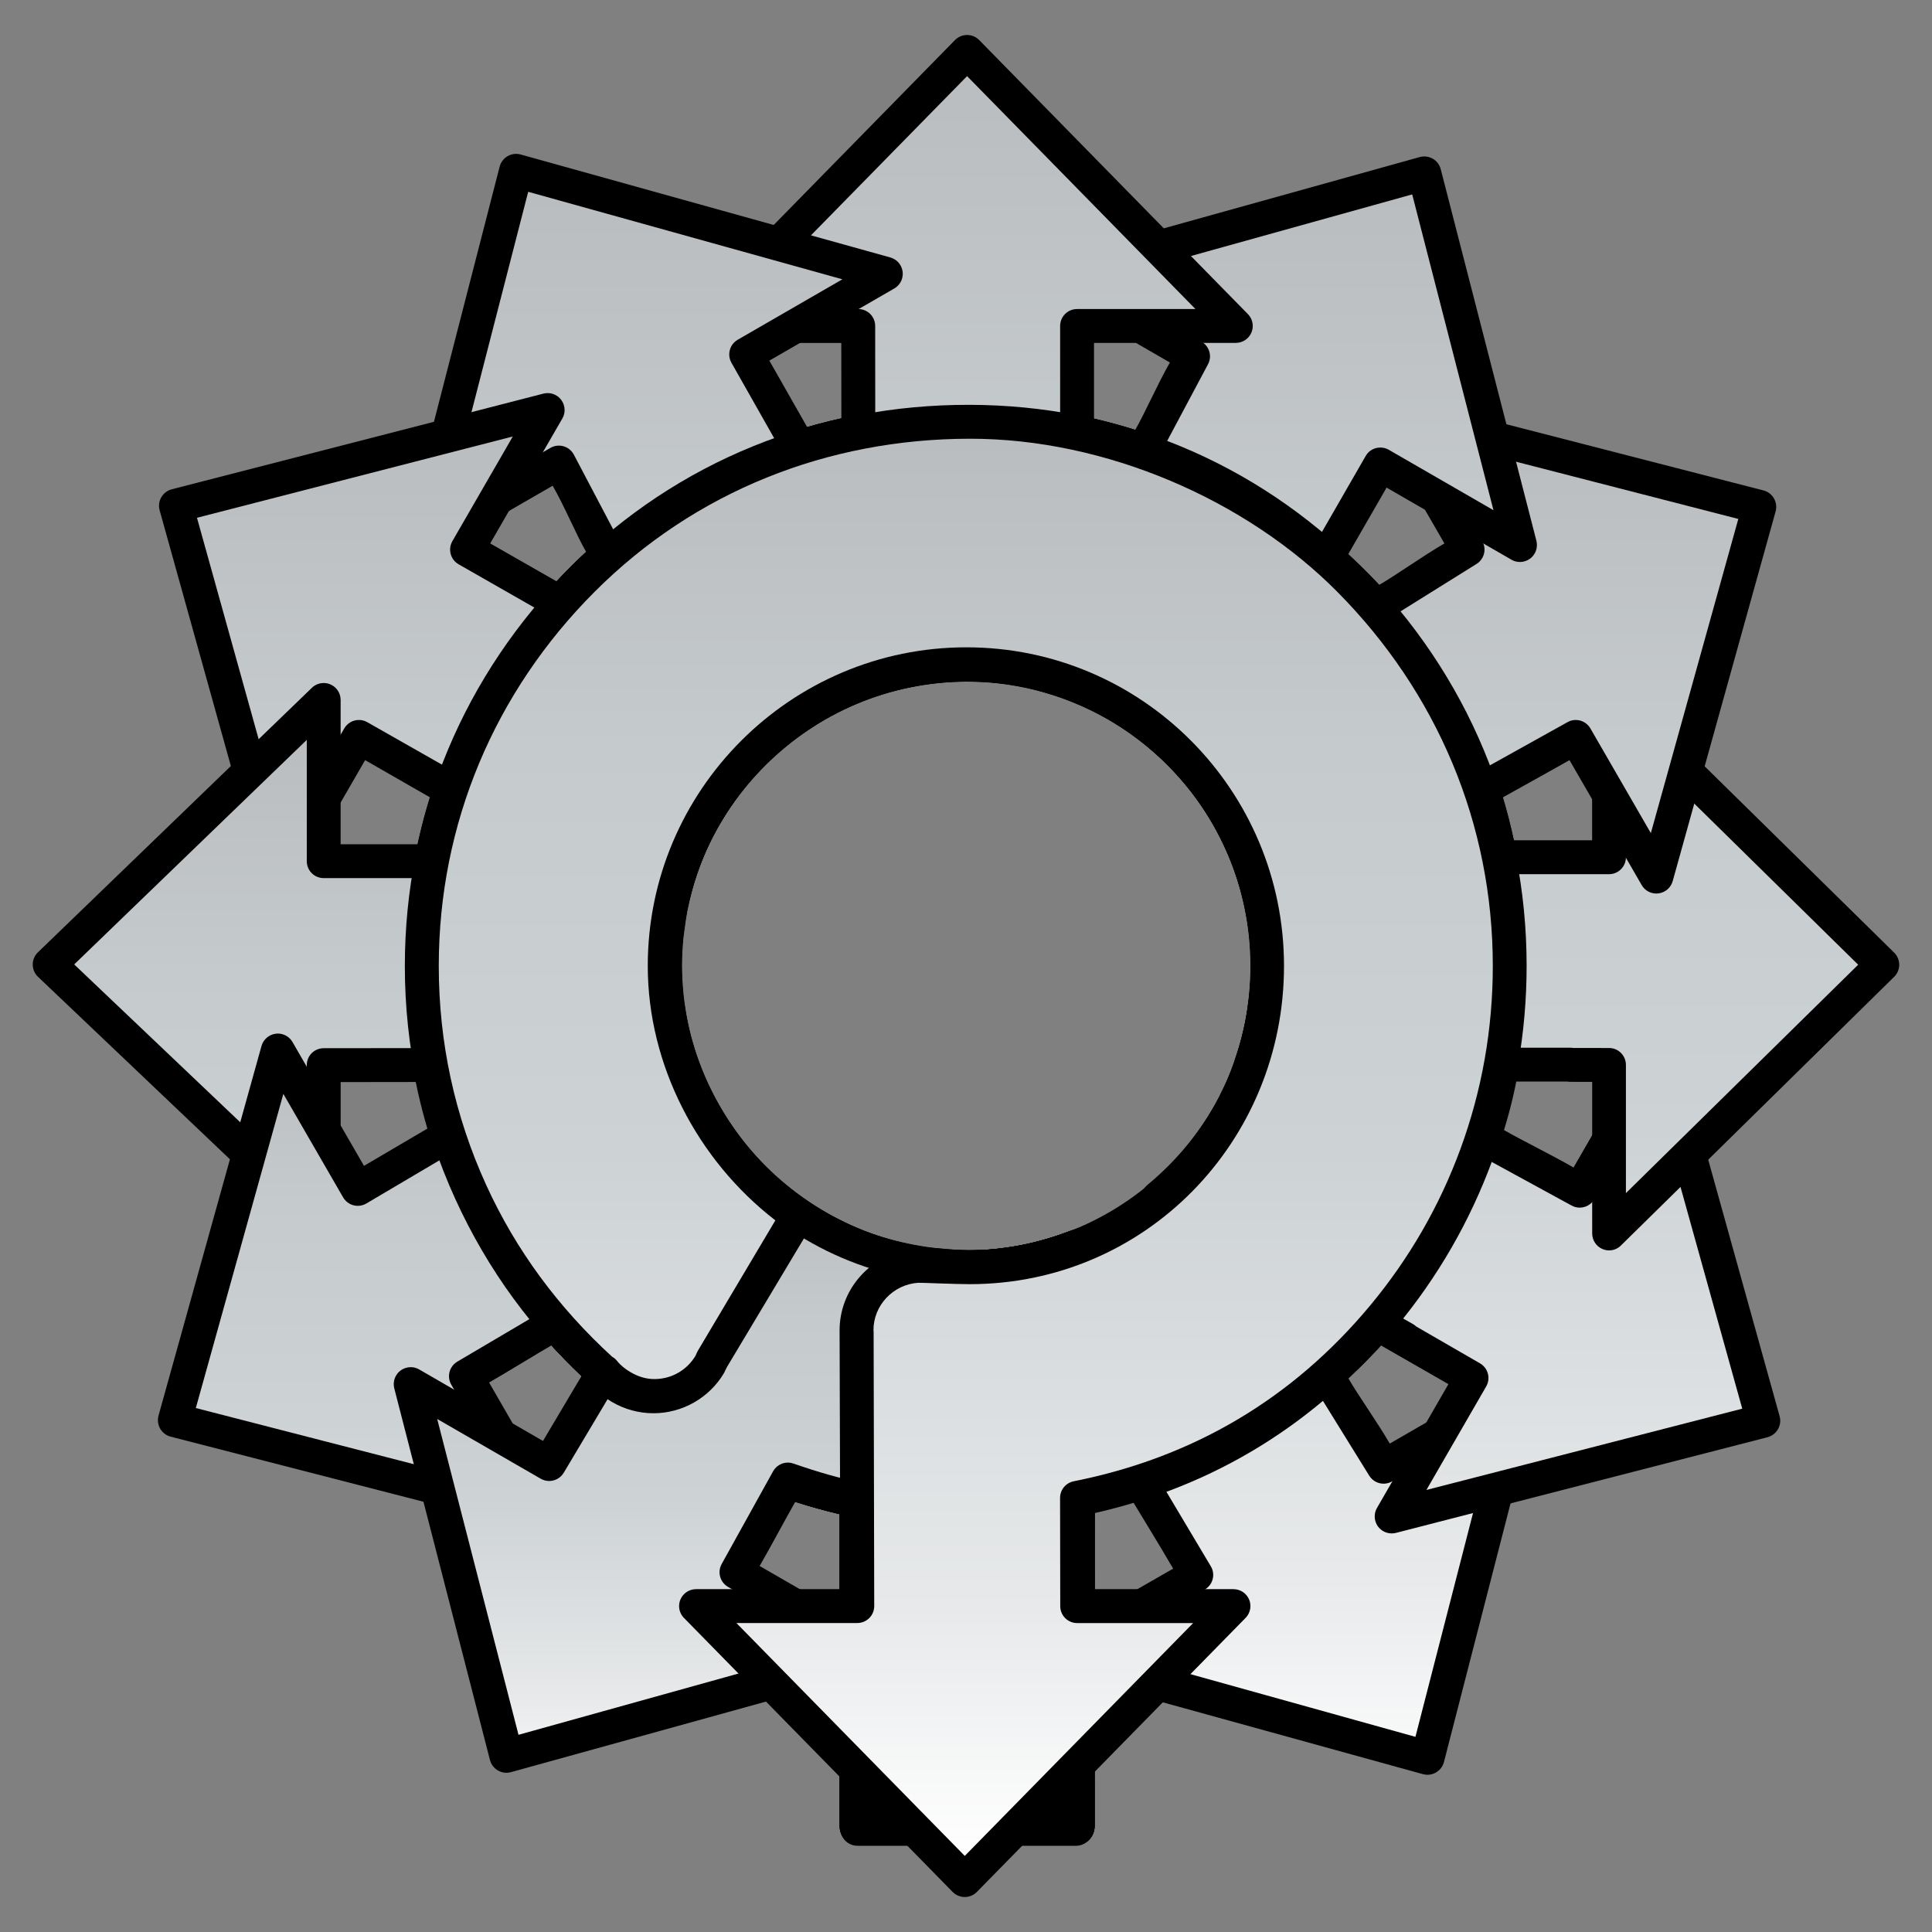 <?xml version="1.0" encoding="utf-8"?>
<!-- Generator: Adobe Illustrator 16.0.3, SVG Export Plug-In . SVG Version: 6.00 Build 0)  -->
<!DOCTYPE svg PUBLIC "-//W3C//DTD SVG 1.1//EN" "http://www.w3.org/Graphics/SVG/1.1/DTD/svg11.dtd">
<svg version="1.1" id="roundabout_x5F_dir_x5F_left"
	 xmlns="http://www.w3.org/2000/svg" xmlns:xlink="http://www.w3.org/1999/xlink" x="0px" y="0px" width="114px" height="114px"
	 viewBox="0 0 114 114" enable-background="new 0 0 114 114" xml:space="preserve">
<rect x="0" y="0" width="114" height="114" fill="#808080" stroke="none"/>
<g id="phase11">
	
		<linearGradient id="SVGID_1_" gradientUnits="userSpaceOnUse" x1="23.845" y1="47.369" x2="90.831" y2="47.369" gradientTransform="matrix(1 0 0 -1 0.045 113.76)">
		<stop  offset="0" style="stop-color:#000000"/>
		<stop  offset="0.45" style="stop-color:#000000"/>
		<stop  offset="0.631" style="stop-color:#000000"/>
		<stop  offset="0.84" style="stop-color:#000000"/>
		<stop  offset="1" style="stop-color:#000000"/>
	</linearGradient>
	<path fill="url(#SVGID_1_)" d="M50.594,108.912c-0.553,0-1-0.446-1-0.999c0,0-0.01-17.106-0.01-18.58
		c-7.08-1.659-13.431-5.496-18.082-11.149c-2.402-2.92-4.334-6.177-5.627-9.716c-1.337-3.661-1.985-7.511-1.985-11.444
		c0-8.91,3.479-17.251,9.78-23.553c6.302-6.301,14.641-9.604,23.554-9.604c8.913,0,17.133,3.636,23.435,9.937
		c6.303,6.302,9.44,14.311,9.44,23.221c0,4.888-0.979,9.434-3.021,13.836c-1.855,4-4.26,7.481-7.512,10.475
		c0.584,1.012,1.734,2.625,2.439,3.844c1.389-0.801,7.371-4.257,7.371-4.257c0.155-0.09,0.328-0.133,0.5-0.133
		c0.215,0,0.428,0.067,0.604,0.203c0.254,0.192,0.396,0.487,0.396,0.798c0,0.083-0.01,0.165-0.028,0.248l-5.646,21.932
		c-0.067,0.26-0.237,0.481-0.471,0.616c-0.152,0.088-0.324,0.136-0.5,0.136c-0.088,0-0.182-0.015-0.27-0.037
		c0,0-17.574-4.851-19.475-5.379c0,2.998,0,8.608,0,8.608c0,0.553-0.446,0.999-1,0.999H50.594 M64.463,95.291
		c1.59-0.917,3.617-2.072,4.76-2.732c-0.771-1.338-2.433-4.035-2.552-4.242c-0.03-0.037-0.056-0.072-0.08-0.114l-3.887-6.716
		c-0.037-0.063-0.063-0.129-0.086-0.196c-0.157-0.279-3.535-6.244-3.535-6.244c-0.086-0.153-0.13-0.323-0.13-0.493
		c0-0.146,0.031-0.295,0.097-0.432c0.142-0.294,0.416-0.501,0.738-0.557c4.084-0.682,7.756-2.832,10.338-6.055
		c0.001-0.003,0.003-0.006,0.005-0.008c0.559-0.7,1.064-1.445,1.502-2.22c0,0,0.018-0.032,0.032-0.056c0,0.002,0,0.004,0,0.004
		s0.003-0.004,0.005-0.008c0,0.002-0.004,0.002-0.004,0.004c0.005-0.01,0.014-0.021,0.014-0.021v-0.001c0,0,0,0.001-0.002,0.005
		c0.157-0.28,0.299-0.573,0.448-0.884c0.002-0.005,0.069-0.142,0.069-0.142l0.16-0.336c0.115-0.257,0.221-0.524,0.326-0.803
		c0.002-0.003,0.24-0.665,0.24-0.665c0.078-0.229,0.148-0.461,0.225-0.716c0.068-0.237,0.136-0.498,0.217-0.846l0.035-0.147
		l0.106-0.493c0.065-0.354,0.116-0.721,0.149-0.996c0.002-0.006,0.033-0.23,0.033-0.23l0.041-0.329
		c0.057-0.57,0.082-1.095,0.082-1.601c0-9.265-7.537-16.801-16.799-16.801c-9.264,0-16.801,7.536-16.801,16.801
		c0,4.444,1.72,8.633,4.843,11.795c3.118,3.158,7.28,4.932,11.718,4.994c0.361,0.004,0.689,0.203,0.862,0.519l6.674,12.403
		c0.082,0.146,0.125,0.313,0.125,0.479c0,0.006,0,0.014,0,0.02 M70.02,67.68c0,0,0,0,0.002-0.003L70.02,67.68"/>
	
		<linearGradient id="SVGID_2_" gradientUnits="userSpaceOnUse" x1="57.013" y1="588.396" x2="57.013" y2="507.348" gradientTransform="matrix(1 0 0 1 0.09 -481.481)">
		<stop  offset="0" style="stop-color:#FFFFFF"/>
		<stop  offset="0.176" style="stop-color:#E7E9EA"/>
		<stop  offset="0.497" style="stop-color:#CDD2D5"/>
		<stop  offset="0.782" style="stop-color:#C5CACC"/>
		<stop  offset="1" style="stop-color:#BABDC0"/>
	</linearGradient>
	<path fill="url(#SVGID_2_)" d="M51.593,106.914c0-1.797,0-18.491,0-18.491c0-0.474-0.332-0.883-0.796-0.979
		c-6.947-1.445-13.213-5.017-17.749-10.53c-2.26-2.746-4.08-5.806-5.294-9.13c-1.257-3.439-1.865-7.063-1.865-10.759
		c0-8.377,3.272-16.215,9.196-22.137c5.924-5.924,13.761-9.021,22.14-9.021c8.376,0,16.097,3.431,22.021,9.354
		c5.925,5.922,8.855,13.428,8.855,21.805c0,4.597-0.914,8.856-2.836,12.993c-1.854,3.996-4.328,7.404-7.658,10.322
		c-0.225,0.195-0.342,0.473-0.342,0.753c0,0.171,0.045,0.343,0.135,0.499l3.375,5.452c0.187,0.322,0.521,0.502,0.869,0.502
		c0.17,0,0.34-0.044,0.498-0.135c0,0,3.855-2.228,6.174-3.565c-0.902,3.51-4.385,17.032-4.797,18.637
		c-1.599-0.444-15.047-4.19-18.537-5.164c2.308-1.329,6.104-3.523,6.104-3.523c0.321-0.188,0.501-0.521,0.501-0.868
		c0-0.169-0.043-0.341-0.135-0.497L68.334,87.2c-0.029-0.054-0.063-0.103-0.1-0.146c-0.159-0.275-3.559-6.146-3.719-6.421
		c-0.021-0.063-0.045-0.123-0.08-0.183c0,0-2.057-3.655-2.949-5.234c4.013-0.98,7.543-3.211,10.138-6.449
		c-0.006,0.008-0.062,0.067-0.063,0.072c0.002-0.001,0.188-0.263,0.188-0.263l-0.111,0.178c0.621-0.778,1.184-1.608,1.67-2.468
		c0.006-0.012,0.041-0.066,0.06-0.1c0.001-0.002,0.001-0.002,0.003-0.004c0.002-0.004,0.003-0.007,0.005-0.011
		c0.187-0.327,0.345-0.657,0.498-0.978l0.063-0.127l0.188-0.396c0.139-0.304,0.259-0.615,0.371-0.911
		c0-0.001,0.271-0.737,0.271-0.737c0.088-0.256,0.17-0.52,0.25-0.801c0.078-0.272,0.151-0.563,0.241-0.943
		c0-0.004,0.035-0.147,0.035-0.147l0.127-0.585c0.076-0.404,0.129-0.807,0.169-1.113c0-0.006,0.025-0.189,0.025-0.189l0.057-0.428
		c0.061-0.637,0.088-1.225,0.088-1.792c0-10.366-8.373-18.771-18.74-18.771c-10.366,0-18.761,8.404-18.761,18.771
		c0,4.975,1.923,9.643,5.418,13.181c3.352,3.396,7.733,5.312,12.478,5.521c0.495,0.901,6.042,11.308,6.281,11.736
		c0-1.714,0.063,15.66,0.063,19.453C60.934,106.914,53.151,106.914,51.593,106.914 M73.373,66.17
		c0.001-0.002,0.001-0.004,0.001-0.004S73.373,66.168,73.373,66.17"/>
</g>
<g id="phase10">
	
		<linearGradient id="SVGID_3_" gradientUnits="userSpaceOnUse" x1="23.838" y1="47.395" x2="105.001" y2="47.395" gradientTransform="matrix(1 0 0 -1 0.045 113.76)">
		<stop  offset="0" style="stop-color:#000000"/>
		<stop  offset="0.45" style="stop-color:#000000"/>
		<stop  offset="0.631" style="stop-color:#000000"/>
		<stop  offset="0.84" style="stop-color:#000000"/>
		<stop  offset="1" style="stop-color:#000000"/>
	</linearGradient>
	<path fill="url(#SVGID_3_)" d="M50.58,108.848c-0.552,0-1-0.447-1-1c0,0,0-17.043,0-18.511c-7.035-1.69-13.479-5.537-18.093-11.177
		c-2.386-2.914-4.285-6.18-5.566-9.705c-1.326-3.648-2.038-7.482-2.038-11.399c0-8.912,3.537-17.34,9.839-23.641
		c6.302-6.302,14.757-9.538,23.67-9.538c8.913,0,17.114,3.783,23.417,10.085c6.301,6.301,9.281,14.182,9.281,23.094
		c0,3.299-0.354,6.417-1.344,9.625c1.029,0.594,2.855,1.488,4.102,2.209c0.801-1.389,4.256-7.373,4.256-7.373
		c0.184-0.313,0.515-0.498,0.865-0.498c0.042,0,0.083,0.002,0.127,0.008c0.4,0.05,0.729,0.334,0.84,0.724l6.073,21.815
		c0.024,0.088,0.037,0.179,0.037,0.269c0,0.174-0.047,0.347-0.135,0.499c-0.136,0.232-0.356,0.402-0.616,0.471l-21.93,5.646
		c-0.083,0.021-0.165,0.029-0.248,0.029c-0.311,0-0.605-0.143-0.799-0.396c-0.135-0.179-0.202-0.392-0.202-0.604
		c0-0.172,0.043-0.345,0.133-0.5c0,0,3.418-5.922,4.217-7.307c-1.06-0.611-17.63-10.113-17.63-10.113
		c-0.285-0.162-0.471-0.455-0.498-0.779c-0.001-0.029-0.003-0.057-0.003-0.083c0-0.298,0.132-0.582,0.362-0.772
		c3.547-2.934,5.688-7.001,6.045-11.539c0-0.004,0-0.009,0-0.012c0.045-0.506,0.066-0.924,0.066-1.318
		c0-9.265-7.408-16.854-16.673-16.84c-9.429,0.015-16.928,7.575-16.928,16.84c0,9.263,7.478,16.738,16.928,16.72
		c0.509,0,1.035-0.024,1.608-0.079c0.01,0,0.341-0.046,0.341-0.046l0.263-0.036c0.344-0.048,0.67-0.091,0.984-0.148
		c0.004-0.002,0.436-0.098,0.436-0.098l0.184-0.044c0.378-0.09,0.658-0.16,0.912-0.235c0.006,0,0.613-0.194,0.613-0.194l0.035-0.012
		c0.282-0.097,0.534-0.188,0.764-0.277c0.117-0.047,0.242-0.07,0.367-0.07c0.2,0,0.399,0.063,0.568,0.18
		c0.27,0.188,0.43,0.493,0.43,0.818c0,0.008,0,0.016,0,0.023l-0.101,4.935c0,0.041,0,13.03,0,13.03l0.006,16.33
		c0,0.553-0.446,0.998-0.999,0.998H50.58"/>
	
		<linearGradient id="SVGID_4_" gradientUnits="userSpaceOnUse" x1="64.253" y1="588.33" x2="64.253" y2="507.359" gradientTransform="matrix(1 0 0 1 0.09 -481.481)">
		<stop  offset="0" style="stop-color:#FFFFFF"/>
		<stop  offset="0.176" style="stop-color:#E7E9EA"/>
		<stop  offset="0.497" style="stop-color:#CDD2D5"/>
		<stop  offset="0.782" style="stop-color:#C5CACC"/>
		<stop  offset="1" style="stop-color:#BABDC0"/>
	</linearGradient>
	<path fill="url(#SVGID_4_)" d="M51.579,106.85c0-1.797,0-18.398,0-18.398c0-0.473-0.329-0.881-0.79-0.979
		c-6.906-1.479-13.26-5.253-17.726-10.574c-2.276-2.715-4.058-5.813-5.262-9.125c-1.248-3.429-1.92-7.031-1.92-10.715
		c0-8.377,3.331-16.303,9.255-22.227c5.924-5.924,13.878-8.953,22.256-8.953c8.377,0,16.079,3.576,22.002,9.5
		c5.922,5.924,8.696,13.303,8.696,21.68c0,3.351-0.454,6.512-1.543,9.762c-0.034,0.104-0.051,0.211-0.051,0.314
		c0,0.352,0.187,0.686,0.5,0.867l5.716,3.121c0.157,0.092,0.328,0.135,0.498,0.135c0.348,0,0.684-0.18,0.868-0.501
		c0,0,2.228-3.854,3.563-6.176c0.974,3.489,4.719,16.944,5.162,18.539c-1.603,0.413-15.129,3.896-18.636,4.797
		c1.331-2.306,3.526-6.106,3.526-6.106c0.091-0.158,0.135-0.328,0.135-0.498c0-0.348-0.18-0.685-0.502-0.869
		c0,0-3.379-1.953-3.76-2.172c-0.057-0.054-0.119-0.102-0.188-0.14c0,0-11.271-6.417-13.354-7.612
		c3.336-3.192,5.291-7.365,5.652-11.979v0.012c0.051-0.566,0.073-1.043,0.073-1.498c0-10.366-8.256-18.79-18.623-18.79
		c-10.366,0-18.849,8.424-18.849,18.79c0,10.367,8.482,18.72,18.849,18.72c0.572,0,1.159-0.066,1.798-0.127
		c0.002-0.002,0.446-0.061,0.446-0.061l0.224-0.031c0.362-0.049,0.733-0.097,1.104-0.168c0.004,0,0.528-0.117,0.528-0.117
		l0.168-0.039c0.414-0.098,0.73-0.18,1.026-0.266c0,0,0.077-0.025,0.181-0.06c-0.027,1.424-0.069,3.538-0.069,3.538
		c0,0.007,0,0.015,0,0.021V91.52c0,0,0.007,13.567,0.007,15.33C60.988,106.85,53.139,106.85,51.579,106.85"/>
</g>
<g id="phase9">
	
		<linearGradient id="SVGID_5_" gradientUnits="userSpaceOnUse" x1="23.849" y1="47.421" x2="112.022" y2="47.421" gradientTransform="matrix(1 0 0 -1 0.045 113.76)">
		<stop  offset="0" style="stop-color:#000000"/>
		<stop  offset="0.45" style="stop-color:#000000"/>
		<stop  offset="0.631" style="stop-color:#000000"/>
		<stop  offset="0.84" style="stop-color:#000000"/>
		<stop  offset="1" style="stop-color:#000000"/>
	</linearGradient>
	<path fill="url(#SVGID_5_)" d="M50.594,108.799c-0.551,0-0.997-0.447-0.997-1c0,0,0-16.966,0-18.438
		c-7.065-1.656-13.354-5.443-17.997-11.101c-2.399-2.922-4.376-6.196-5.665-9.735c-1.336-3.662-2.041-7.517-2.041-11.449
		c0-8.911,3.499-17.339,9.785-23.641c6.285-6.303,14.621-9.558,23.509-9.558c3.934,0,7.787,0.751,11.449,2.096
		c3.536,1.3,6.741,3.214,9.659,5.631c5.649,4.679,9.392,10.869,11.022,17.979c1.17,0,3.211,0,4.627,0c0-1.601,0-8.513,0-8.513
		c0-0.402,0.242-0.766,0.611-0.923c0.125-0.053,0.258-0.078,0.387-0.078c0.258,0,0.508,0.1,0.699,0.287l16.125,15.854
		c0.19,0.188,0.299,0.445,0.299,0.714c0,0.27-0.106,0.525-0.299,0.715L95.643,73.494c-0.189,0.188-0.439,0.287-0.697,0.287
		c-0.131,0-0.262-0.026-0.387-0.079c-0.371-0.156-0.61-0.521-0.61-0.922c0-0.001,0-7.327,0-8.943c-0.632,0-1.283-0.002-1.283-0.002
		c-0.06,0-0.116-0.005-0.172-0.015c-0.334,0-18.679,0-18.679,0c-0.322,0-0.625-0.155-0.813-0.42
		c-0.122-0.172-0.184-0.375-0.184-0.58c0-0.11,0.018-0.221,0.054-0.328c0.619-1.791,0.935-3.639,0.935-5.488
		c0-2.058-0.354-4.047-1.111-6.011c-0.143-0.363-0.299-0.727-0.48-1.116c-0.002-0.002-0.005-0.012-0.008-0.016
		c0,0.001,0.001,0.003,0.001,0.003s-0.001-0.002-0.001-0.003c-0.002-0.004-0.004-0.009-0.004-0.009l-0.039-0.083l0.012,0.027
		c-0.688-1.434-1.533-2.749-2.592-3.931c-0.002-0.004-0.221-0.244-0.221-0.244c-0.26-0.276-0.482-0.508-0.692-0.711
		c-0.002,0-0.237-0.216-0.237-0.216l-0.057-0.052c-0.376-0.343-0.781-0.697-1.213-1.022c0-0.001-0.176-0.135-0.176-0.135
		l-0.338-0.251c-0.006-0.005-0.48-0.313-0.48-0.313l-0.133-0.083c-0.003-0.002-0.621-0.382-0.621-0.382l-0.607-0.333
		c-0.229-0.115-0.478-0.237-0.789-0.38l-0.182-0.083l-0.332-0.139c-0.438-0.182-0.889-0.396-1.341-0.539L62.01,40.94l-0.188-0.053
		c-0.372-0.108-0.747-0.206-1.114-0.286l-0.396-0.089l-0.107-0.021c-0.373-0.069-0.719-0.122-1.053-0.162
		C59.15,40.33,59,40.312,59,40.312l-0.337-0.039c-0.565-0.053-1.071-0.078-1.545-0.078c-9.239,0-16.912,7.547-16.912,16.81
		c0,9.265,7.673,16.781,16.912,16.781c0.483,0,0.993-0.025,1.562-0.08c0.002,0,0.354-0.041,0.354-0.041l0.137-0.019
		c0.392-0.049,0.735-0.103,1.054-0.162c0.004,0,0.514-0.104,0.514-0.104c0.33-0.071,0.669-0.16,1.031-0.266l0.219-0.063l0.244-0.068
		c0.289-0.094,0.582-0.207,0.89-0.325l0.097-0.037c0.115-0.045,0.237-0.067,0.359-0.067c0.195,0,0.396,0.059,0.563,0.176
		c0.271,0.187,0.434,0.494,0.434,0.824L64.51,107.8c0,0.554-0.445,1-0.996,1L50.594,108.799"/>
	
		<linearGradient id="SVGID_6_" gradientUnits="userSpaceOnUse" x1="67.686" y1="588.279" x2="67.686" y2="507.357" gradientTransform="matrix(1 0 0 1 0.09 -481.481)">
		<stop  offset="0" style="stop-color:#FFFFFF"/>
		<stop  offset="0.176" style="stop-color:#E7E9EA"/>
		<stop  offset="0.497" style="stop-color:#CDD2D5"/>
		<stop  offset="0.782" style="stop-color:#C5CACC"/>
		<stop  offset="1" style="stop-color:#BABDC0"/>
	</linearGradient>
	<path fill="url(#SVGID_6_)" d="M51.59,106.799c0-1.794,0-18.357,0-18.357c0-0.475-0.33-0.883-0.794-0.979
		c-6.934-1.443-13.09-4.955-17.617-10.47c-2.256-2.748-4.131-5.826-5.343-9.153c-1.255-3.441-1.93-7.063-1.93-10.764
		c0-8.377,3.293-16.303,9.202-22.227c5.908-5.924,13.723-8.972,22.079-8.972c3.7,0,7.319,0.709,10.761,1.975
		c3.327,1.221,6.335,3.021,9.077,5.294c5.512,4.564,9.022,10.657,10.439,17.637c0.098,0.464,0.503,0.799,0.979,0.799h6.5
		c0.552,0,0.996-0.447,0.996-0.999c0,0,0-4.455,0-7.132c2.578,2.534,12.525,12.313,13.705,13.473
		c-1.18,1.16-11.127,10.941-13.705,13.477c0-2.754,0-7.563,0-7.563c0-0.553-0.444-1-0.996-1c0,0-1.82-0.001-2.11-0.001
		c-0.058-0.01-0.112-0.017-0.173-0.017c0,0-15.191,0-17.563,0c0.422-1.581,0.625-3.195,0.625-4.815c0-2.305-0.384-4.528-1.229-6.722
		c-0.155-0.403-0.33-0.806-0.528-1.23l-0.002-0.003l0.002,0.002c0-0.002-0.003-0.004-0.003-0.005l0.001,0.003
		c0-0.002-0.005-0.011-0.008-0.016l0.002,0.001c0-0.001-0.002-0.001-0.002-0.003v0.002c-0.014-0.022-0.031-0.064-0.031-0.064
		s-0.002-0.005-0.003-0.008c-0.004-0.007-0.008-0.017-0.01-0.022c-0.771-1.602-1.729-3.075-2.914-4.398l-0.255-0.282
		c-0.274-0.295-0.527-0.553-0.768-0.782c0-0.001-0.287-0.264-0.287-0.264l-0.057-0.048c-0.406-0.374-0.852-0.748-1.33-1.112
		l-0.156-0.12l-0.429-0.317c-0.202,0-0.352-0.23-0.554-0.36l-0.129-0.08L66.4,40.783l-0.685-0.371
		c-0.256-0.133-0.562-0.287-0.903-0.444c-0.004-0.002-0.17-0.078-0.17-0.078L64.23,39.7c-0.486-0.2-0.959-0.383-1.463-0.544
		c-0.009-0.002-0.242-0.079-0.242-0.079l-0.135-0.037c-0.423-0.125-0.845-0.233-1.259-0.325c-0.003,0-0.452-0.089-0.452-0.089
		l-0.105-0.02c-0.422-0.08-0.809-0.14-1.186-0.184l-0.141-0.018l-0.4-0.046c-0.63-0.058-1.195-0.085-1.729-0.085
		c-10.338,0-18.828,8.365-18.828,18.73c0,10.366,8.489,18.702,18.828,18.702c0.548,0,1.118-0.028,1.745-0.086l0.432-0.053
		l0.129-0.019c0.426-0.053,0.809-0.108,1.168-0.178c0.004-0.001,0.577-0.116,0.577-0.116c0.374-0.084,0.751-0.182,1.16-0.302
		c0.005-0.001,0.187-0.054,0.187-0.054s0.043-0.012,0.063-0.018c0,2.268-0.063,30.12-0.063,31.914
		C60.961,106.799,53.146,106.799,51.59,106.799 M73.922,48.962c0.001,0.002,0.001,0.004,0.001,0.004
		C73.923,48.964,73.923,48.964,73.922,48.962"/>
</g>
<g id="phase8">
	
		<linearGradient id="SVGID_7_" gradientUnits="userSpaceOnUse" x1="23.844" y1="47.698" x2="104.764" y2="47.698" gradientTransform="matrix(1 0 0 -1 0.045 113.76)">
		<stop  offset="0" style="stop-color:#000000"/>
		<stop  offset="0.45" style="stop-color:#000000"/>
		<stop  offset="0.631" style="stop-color:#000000"/>
		<stop  offset="0.84" style="stop-color:#000000"/>
		<stop  offset="1" style="stop-color:#000000"/>
	</linearGradient>
	<path fill="url(#SVGID_7_)" d="M50.565,108.859c-0.553,0-1-0.446-1-1c0,0,0-17.045,0-18.521
		c-7.085-1.652-13.357-5.449-18.013-11.104c-2.407-2.924-4.292-6.121-5.586-9.66c-1.339-3.665-2.077-7.518-2.077-11.453
		c0-8.912,3.422-17.289,9.722-23.592c6.302-6.302,14.642-9.665,23.552-9.665c4.823,0,9.417,1.025,13.771,3.014
		c3.957,1.806,7.463,4.464,10.447,7.635c1.031-0.596,2.588-1.719,3.848-2.446c-0.799-1.384-4.217-7.306-4.217-7.306
		c-0.091-0.155-0.134-0.328-0.134-0.5c0-0.215,0.069-0.428,0.203-0.604c0.192-0.253,0.487-0.394,0.798-0.394
		c0.083,0,0.165,0.01,0.248,0.03l21.93,5.646c0.26,0.067,0.482,0.237,0.616,0.47c0.089,0.153,0.136,0.325,0.136,0.5
		c0,0.089-0.014,0.179-0.037,0.268l-6.073,21.815c-0.108,0.389-0.439,0.674-0.841,0.724c-0.043,0.005-0.084,0.008-0.127,0.008
		c-0.353,0-0.684-0.188-0.862-0.499c0,0-3.456-5.983-4.259-7.372c-1.258,0.725-17.604,9.788-17.604,9.788
		c-0.153,0.09-0.328,0.134-0.503,0.134c-0.145,0-0.286-0.03-0.419-0.091c-0.295-0.136-0.506-0.408-0.563-0.73
		c-1.449-7.99-8.303-13.762-16.413-13.762c-9.263,0-16.897,7.508-16.897,16.772c0,5.042,2.317,9.862,6.218,13.071
		c3.008,2.494,6.834,3.779,10.742,3.779c2.189,0,4.334-0.49,6.369-1.325c0.122-0.052,0.25-0.073,0.378-0.073
		c0.208,0,0.415,0.063,0.588,0.188c0.263,0.188,0.415,0.491,0.415,0.813c0,0.022-0.002,0.046-0.004,0.069
		c0,0-0.348,4.871-0.352,4.914c0,0.101,0,10.447,0,10.447v2.82v16.191c0,0.553-0.445,1-1,1H50.565"/>
	
		<linearGradient id="SVGID_8_" gradientUnits="userSpaceOnUse" x1="64.139" y1="588.342" x2="64.139" y2="507.305" gradientTransform="matrix(1 0 0 1 0.09 -481.481)">
		<stop  offset="0" style="stop-color:#FFFFFF"/>
		<stop  offset="0.176" style="stop-color:#E7E9EA"/>
		<stop  offset="0.497" style="stop-color:#CDD2D5"/>
		<stop  offset="0.782" style="stop-color:#C5CACC"/>
		<stop  offset="1" style="stop-color:#BABDC0"/>
	</linearGradient>
	<path fill="url(#SVGID_8_)" d="M51.564,106.861c0-1.795,0-18.424,0-18.424c0-0.476-0.332-0.883-0.796-0.979
		c-6.956-1.44-13.13-4.979-17.672-10.496c-2.263-2.748-4.036-5.75-5.252-9.076c-1.258-3.442-1.956-7.063-1.956-10.766
		c0-8.377,3.215-16.253,9.139-22.177c5.922-5.925,13.759-9.081,22.136-9.081c4.534,0,8.849,1.054,12.94,2.922
		c3.951,1.803,7.354,4.48,10.271,7.73c0.194,0.218,0.469,0.331,0.746,0.331c0.172,0,0.343-0.043,0.498-0.133l5.476-3.416
		c0.321-0.186,0.502-0.521,0.502-0.867c0-0.17-0.043-0.342-0.136-0.498c0,0-2.194-3.803-3.526-6.108
		c3.51,0.903,17.032,4.385,18.637,4.798c-0.443,1.594-4.189,15.048-5.161,18.539c-1.341-2.319-3.565-6.176-3.565-6.176
		c-0.186-0.321-0.521-0.501-0.865-0.501c-0.17,0-0.344,0.043-0.498,0.135c0,0-15.328,8.52-17.347,9.691
		c-2.131-8.226-9.421-14.05-18.027-14.05c-10.367,0-18.828,8.336-18.828,18.702c0,5.643,2.532,10.938,6.896,14.527
		c3.36,2.787,7.622,4.217,11.994,4.217c1.924,0,3.813-0.303,5.642-0.878c-0.104,1.438-0.242,3.45-0.242,3.45
		c0,0.021,0,0.048,0,0.072v10.496v2.819c0,0,0,13.435,0,15.19C61.004,106.861,53.126,106.861,51.564,106.861"/>
</g>
<g id="phase7">
	
		<linearGradient id="SVGID_9_" gradientUnits="userSpaceOnUse" x1="23.827" y1="54.749" x2="90.643" y2="54.749" gradientTransform="matrix(1 0 0 -1 0.045 113.76)">
		<stop  offset="0" style="stop-color:#000000"/>
		<stop  offset="0.45" style="stop-color:#000000"/>
		<stop  offset="0.631" style="stop-color:#000000"/>
		<stop  offset="0.84" style="stop-color:#000000"/>
		<stop  offset="1" style="stop-color:#000000"/>
	</linearGradient>
	<path fill="url(#SVGID_9_)" d="M50.547,108.788c-0.553,0-1-0.447-1-1c0,0,0-16.974,0-18.449
		c-7.101-1.644-13.35-5.463-18.021-11.124c-2.414-2.925-4.342-6.204-5.641-9.75c-1.342-3.669-2.013-7.527-2.013-11.469
		c0-8.912,3.451-17.192,9.753-23.494c6.3-6.302,14.543-9.624,23.456-9.624c3.362,0,6.688,0.504,9.897,1.501
		c0.594-1.032,1.336-2.744,2.054-3.988c-1.384-0.8-7.306-4.219-7.306-4.219c-0.313-0.181-0.5-0.513-0.5-0.864
		c0-0.042,0.004-0.084,0.01-0.127c0.049-0.4,0.334-0.731,0.724-0.839l21.815-6.075c0.088-0.023,0.178-0.036,0.268-0.036
		c0.175,0,0.346,0.046,0.5,0.134c0.232,0.135,0.4,0.357,0.469,0.617l5.646,21.93c0.02,0.083,0.029,0.165,0.029,0.248
		c0,0.309-0.142,0.605-0.395,0.798c-0.182,0.134-0.393,0.203-0.604,0.203c-0.172,0-0.347-0.043-0.5-0.133
		c0,0-5.984-3.456-7.371-4.257c-0.69,1.196-10.104,17.547-10.104,17.547c-0.165,0.285-0.461,0.47-0.789,0.495
		c-0.024,0.002-0.052,0.003-0.077,0.003c-0.301,0-0.589-0.138-0.779-0.373c-2.612-3.232-6.233-5.368-10.34-6.019
		c-0.467-0.073-0.851-0.126-1.24-0.158c-0.004,0-0.01,0-0.014,0c-0.502-0.048-0.957-0.072-1.394-0.072
		c-9.265,0-16.88,7.537-16.88,16.801c0,9.266,7.615,16.802,16.88,16.802c2.104,0,4.183-0.4,6.174-1.189
		c0.118-0.047,0.245-0.068,0.368-0.068c0.197,0,0.395,0.061,0.563,0.174c0.271,0.186,0.438,0.493,0.438,0.823
		c0,0.002,0,0.004,0,0.005l-0.017,18.984l-0.024,15.268c0,0.555-0.448,0.998-1,0.998H50.547"/>
	
		<linearGradient id="SVGID_10_" gradientUnits="userSpaceOnUse" x1="56.908" y1="588.271" x2="56.908" y2="492.951" gradientTransform="matrix(1 0 0 1 0.09 -481.481)">
		<stop  offset="0" style="stop-color:#FFFFFF"/>
		<stop  offset="0.176" style="stop-color:#E7E9EA"/>
		<stop  offset="0.497" style="stop-color:#CDD2D5"/>
		<stop  offset="0.782" style="stop-color:#C5CACC"/>
		<stop  offset="1" style="stop-color:#BABDC0"/>
	</linearGradient>
	<path fill="url(#SVGID_10_)" d="M51.546,106.789c0-1.796,0-18.362,0-18.362c0-0.476-0.333-0.885-0.799-0.981
		c-6.97-1.428-13.268-5.318-17.678-10.504c-2.309-2.715-4.084-5.834-5.305-9.164c-1.262-3.447-1.893-7.074-1.893-10.78
		c0-8.377,3.244-16.156,9.168-22.08s13.663-9.039,22.041-9.039c3.417,0,6.795,0.556,10.038,1.65
		c0.104,0.035,0.213,0.053,0.317,0.053c0.351,0,0.687-0.184,0.869-0.501l2.959-5.556c0.09-0.157,0.135-0.328,0.135-0.498
		c0-0.346-0.182-0.683-0.502-0.868c0,0-3.804-2.195-6.107-3.526c3.49-0.973,16.945-4.718,18.539-5.162
		c0.413,1.604,3.893,15.125,4.796,18.634c-2.317-1.339-6.175-3.564-6.175-3.564c-0.152-0.089-0.324-0.133-0.498-0.133
		c-0.088,0-0.178,0.011-0.262,0.033c-0.256,0.068-0.476,0.235-0.606,0.466c0,0-8.761,15.219-9.953,17.289
		c-2.841-3.014-6.468-5.014-10.589-5.668c-0.002,0-0.012-0.001-0.014-0.001c-0.502-0.079-0.93-0.138-1.381-0.173h0.016
		c-0.566-0.053-1.084-0.079-1.582-0.079c-10.367,0-18.82,8.355-18.82,18.722c0,10.365,8.453,18.723,18.82,18.723
		c1.878,0,3.736-0.283,5.541-0.846c-0.002,2.423-0.016,17.648-0.016,17.648s-0.021,12.525-0.022,14.27
		C61.023,106.789,53.109,106.789,51.546,106.789"/>
</g>
<g id="phase6">
	
		<linearGradient id="SVGID_11_" gradientUnits="userSpaceOnUse" x1="23.842" y1="58.334" x2="73.875" y2="58.334" gradientTransform="matrix(1 0 0 -1 0.045 113.76)">
		<stop  offset="0" style="stop-color:#000000"/>
		<stop  offset="0.45" style="stop-color:#000000"/>
		<stop  offset="0.631" style="stop-color:#000000"/>
		<stop  offset="0.84" style="stop-color:#000000"/>
		<stop  offset="1" style="stop-color:#000000"/>
	</linearGradient>
	<path fill="url(#SVGID_11_)" d="M50.544,108.786c-0.553,0-1-0.446-1-0.999c0,0,0-16.975,0-18.448
		c-7.074-1.662-13.372-5.521-18.02-11.172c-2.402-2.921-4.333-6.194-5.624-9.729c-1.336-3.662-2.013-7.511-2.013-11.44
		c0-3.941,0.69-7.798,2.032-11.467c1.296-3.542,3.227-6.822,5.637-9.746c4.669-5.66,10.993-9.443,18.09-11.088
		c0-1.18-0.005-3.03-0.005-4.461c-1.597,0-8.434,0-8.434,0c-0.402,0-0.765-0.24-0.922-0.611c-0.053-0.125-0.078-0.258-0.078-0.388
		c0-0.258,0.099-0.51,0.287-0.7L56.35,2.364c0.189-0.192,0.445-0.3,0.715-0.3c0.269,0,0.524,0.107,0.714,0.3l15.854,16.17
		c0.188,0.19,0.287,0.442,0.287,0.7c0,0.13-0.025,0.263-0.079,0.388c-0.155,0.371-0.521,0.611-0.922,0.611c0,0-6.771,0-8.366,0
		c0,1.586,0,5.028,0,5.028l0.006,15.195c0,0.33-0.16,0.64-0.434,0.825c-0.17,0.115-0.367,0.175-0.564,0.175
		c-0.123,0-0.244-0.022-0.359-0.067c-1.971-0.761-3.991-1.197-6.006-1.197c-2.495,0-5.099,0.554-7.389,1.646
		c-0.002,0-0.1,0.046-0.1,0.046l-0.09,0.044c-0.367,0.181-0.693,0.354-0.993,0.528l0.011-0.008l-0.015,0.01l-0.081,0.048
		c0,0,0.005-0.002,0.008-0.004c-0.969,0.567-1.893,1.243-2.742,2.007c-0.003,0.004-0.287,0.262-0.287,0.262
		c-0.247,0.229-0.46,0.44-0.655,0.646c-0.002,0-0.275,0.303-0.275,0.303l-0.1,0.11c-0.001,0-0.109,0.122-0.109,0.122
		c-0.155,0.173-0.303,0.336-0.437,0.504c-0.275,0.343-0.521,0.672-0.748,1c-0.004,0.003-0.277,0.429-0.277,0.429l-0.117,0.188
		c-0.001,0-0.383,0.628-0.383,0.628c0,0.002-0.327,0.605-0.327,0.605c-0.114,0.22-0.228,0.456-0.363,0.754l-0.09,0.195l-0.159,0.356
		c-0.19,0.461-0.349,0.895-0.485,1.332c-0.001,0.003-0.033,0.12-0.033,0.12l-0.048,0.173c-0.114,0.38-0.216,0.778-0.304,1.182
		c-0.001,0.005-0.077,0.391-0.077,0.391l-0.013,0.069c-0.064,0.346-0.12,0.708-0.165,1.079l-0.02,0.154l-0.039,0.341
		c-0.053,0.566-0.078,1.069-0.078,1.54c0,9.264,7.712,16.811,16.977,16.811c2.039,0,4.059-0.438,6.008-1.187
		c0.114-0.046,0.237-0.067,0.356-0.067c0.2,0,0.397,0.061,0.566,0.178c0.271,0.188,0.434,0.494,0.434,0.823c0,0,0,18.343,0,18.815
		c0.021,0.078,0.029,0.16,0.029,0.242v15.179c0,0.553-0.445,0.999-0.999,0.999L50.544,108.786 M48.554,42.499
		c-0.001,0-0.001,0.001-0.003,0.001C48.552,42.499,48.554,42.499,48.554,42.499"/>
	
		<linearGradient id="SVGID_12_" gradientUnits="userSpaceOnUse" x1="48.123" y1="588.269" x2="48.123" y2="485.973" gradientTransform="matrix(1 0 0 1 0.09 -481.481)">
		<stop  offset="0" style="stop-color:#FFFFFF"/>
		<stop  offset="0.176" style="stop-color:#E7E9EA"/>
		<stop  offset="0.497" style="stop-color:#CDD2D5"/>
		<stop  offset="0.782" style="stop-color:#C5CACC"/>
		<stop  offset="1" style="stop-color:#BABDC0"/>
	</linearGradient>
	<path fill="url(#SVGID_12_)" d="M51.543,106.788c0-1.796,0-18.358,0-18.358c0-0.475-0.332-0.883-0.794-0.979
		C43.805,86,37.601,82.409,33.068,76.896c-2.256-2.746-4.075-5.822-5.289-9.147c-1.255-3.438-1.893-7.058-1.893-10.754
		c0-3.706,0.65-7.331,1.911-10.778c1.219-3.331,3.036-6.414,5.304-9.162c4.553-5.52,10.779-9.144,17.747-10.574
		c0.463-0.097,0.798-0.505,0.798-0.978c0-0.001,0-0.001,0-0.003l-0.005-6.266c0-0.553-0.447-0.999-1-0.999c0,0-4.391,0-7.053,0
		C46.122,15.65,55.904,5.674,57.064,4.492c1.159,1.182,10.94,11.158,13.475,13.743c-2.648,0-6.986,0-6.986,0
		c-0.552,0-0.998,0.446-0.998,0.999v6.027c0,0,0.004,11.485,0.006,13.794c-1.769-0.539-3.566-0.804-5.367-0.804
		c-2.796,0-5.6,0.56-8.163,1.78c-0.008,0.005-0.098,0.048-0.098,0.048l-0.107,0.052c-0.413,0.203-0.78,0.396-1.121,0.596
		c-0.005,0.003-0.006,0.003-0.011,0.008l-0.032,0.02l-0.018,0.009c-0.003,0.004-0.009,0.007-0.014,0.009
		c-1.087,0.637-2.122,1.395-3.073,2.248l-0.319,0.29c-0.274,0.256-0.516,0.496-0.741,0.733c0,0.002-0.313,0.343-0.313,0.343
		l-0.095,0.105c-0.003,0.005-0.112,0.125-0.112,0.125c-0.167,0.186-0.338,0.377-0.504,0.585c-0.309,0.384-0.582,0.749-0.838,1.117
		c0,0.002-0.33,0.51-0.33,0.51l-0.109,0.175c0,0.001-0.428,0.708-0.428,0.708c-0.001,0-0.372,0.685-0.372,0.685
		c-0.124,0.239-0.253,0.507-0.402,0.835c-0.002,0.003-0.085,0.183-0.085,0.183l-0.195,0.441c-0.21,0.51-0.388,0.998-0.543,1.49
		c0,0.001-0.06,0.209-0.06,0.209l-0.029,0.106c-0.128,0.432-0.243,0.879-0.342,1.329c0,0.003-0.091,0.463-0.091,0.463l-0.011,0.067
		c-0.072,0.378-0.133,0.783-0.185,1.197c0,0.002-0.018,0.147-0.018,0.147l-0.046,0.405c-0.058,0.626-0.085,1.189-0.085,1.723
		c0,10.367,8.521,18.711,18.888,18.711c1.812,0,3.611-0.297,5.367-0.825c0,2.399,0,17.729,0,17.729c0,0.084,0.012,0.166,0.03,0.244
		c0,0.438,0,12.222,0,13.936C61.027,106.788,53.106,106.788,51.543,106.788"/>
</g>
<g id="phase5">
	
		<linearGradient id="SVGID_13_" gradientUnits="userSpaceOnUse" x1="23.761" y1="54.827" x2="64.459" y2="54.827" gradientTransform="matrix(1 0 0 -1 0.045 113.76)">
		<stop  offset="0" style="stop-color:#000000"/>
		<stop  offset="0.45" style="stop-color:#000000"/>
		<stop  offset="0.631" style="stop-color:#000000"/>
		<stop  offset="0.84" style="stop-color:#000000"/>
		<stop  offset="1" style="stop-color:#000000"/>
	</linearGradient>
	<path fill="url(#SVGID_13_)" d="M50.606,108.785c-0.552,0-0.999-0.447-0.999-1c0,0,0-16.96,0-18.43
		c-7.066-1.668-13.493-5.558-18.133-11.205c-2.399-2.922-4.278-6.192-5.567-9.728c-1.334-3.655-2.01-7.503-2.01-11.432
		c0-4.866,1.035-9.559,3.059-13.945c1.84-3.989,4.404-7.491,7.63-10.482c-0.594-1.026-1.259-2.659-1.976-3.902
		c-1.384,0.799-7.305,4.217-7.305,4.217c-0.155,0.09-0.329,0.133-0.5,0.133c-0.215,0-0.428-0.068-0.605-0.203
		c-0.253-0.192-0.394-0.488-0.394-0.798c0-0.083,0.01-0.165,0.03-0.248l5.647-21.932c0.067-0.259,0.237-0.481,0.469-0.616
		c0.154-0.088,0.325-0.135,0.5-0.135c0.09,0,0.181,0.013,0.27,0.037l21.815,6.076c0.388,0.109,0.673,0.438,0.723,0.839
		c0.004,0.044,0.008,0.085,0.008,0.127c0,0.353-0.188,0.684-0.5,0.864c0,0-5.985,3.456-7.372,4.257
		c0.764,1.323,9.982,17.595,9.982,17.595c0.088,0.154,0.133,0.327,0.133,0.5c0,0.148-0.032,0.298-0.1,0.436
		c-0.144,0.298-0.426,0.506-0.754,0.554c-4.149,0.61-7.969,2.72-10.609,5.94c-0.298,0.362-0.593,0.756-0.875,1.168l-0.216,0.343
		l-0.131,0.209c0,0.002-0.022,0.037-0.022,0.037c-0.152,0.24-0.294,0.468-0.423,0.698c-0.001,0-0.328,0.631-0.328,0.631
		c-0.114,0.226-0.244,0.487-0.36,0.748c0,0.002-0.266,0.648-0.266,0.648c-0.106,0.267-0.208,0.544-0.301,0.823
		c-0.001,0-0.199,0.626-0.199,0.626c-0.082,0.286-0.162,0.596-0.237,0.916c0,0.003-0.027,0.118-0.027,0.118l-0.107,0.485
		c-0.059,0.311-0.105,0.633-0.155,1.021l-0.034,0.243l-0.042,0.323c-0.055,0.573-0.082,1.099-0.082,1.604
		c0,9.265,7.615,16.83,16.879,16.83c2.045,0,4.071-0.391,6.024-1.144c0.115-0.045,0.237-0.067,0.357-0.067
		c0.2,0,0.396,0.063,0.564,0.178c0.272,0.188,0.436,0.494,0.436,0.824v15.187l-0.003,19.03c0,0.553-0.446,1-0.999,1L50.606,108.785"
		/>
	
		<linearGradient id="SVGID_14_" gradientUnits="userSpaceOnUse" x1="44.112" y1="588.267" x2="44.112" y2="492.8" gradientTransform="matrix(1 0 0 1 0.09 -481.481)">
		<stop  offset="0" style="stop-color:#FFFFFF"/>
		<stop  offset="0.176" style="stop-color:#E7E9EA"/>
		<stop  offset="0.497" style="stop-color:#CDD2D5"/>
		<stop  offset="0.782" style="stop-color:#C5CACC"/>
		<stop  offset="1" style="stop-color:#BABDC0"/>
	</linearGradient>
	<path fill="url(#SVGID_14_)" d="M51.606,106.786c0-1.795,0-18.378,0-18.378c0-0.473-0.332-0.881-0.794-0.979
		c-6.936-1.457-13.189-5.039-17.713-10.551c-2.255-2.745-4.1-5.82-5.312-9.143c-1.254-3.438-1.89-7.053-1.89-10.745
		c0-4.575,0.974-8.985,2.876-13.108c1.837-3.982,4.462-7.413,7.764-10.331c0.221-0.196,0.338-0.472,0.338-0.752
		c0-0.171-0.043-0.343-0.133-0.499l-2.899-5.506c-0.186-0.32-0.522-0.5-0.868-0.5c-0.169,0-0.341,0.043-0.498,0.135
		c0,0-3.802,2.195-6.108,3.526c0.903-3.507,4.385-17.033,4.798-18.637c1.597,0.445,15.048,4.191,18.538,5.163
		c-2.319,1.339-6.174,3.565-6.174,3.565c-0.322,0.186-0.501,0.521-0.501,0.868c0,0.169,0.043,0.341,0.134,0.498
		c0,0,8.673,15.324,9.805,17.286c-4.069,0.921-7.815,3.103-10.468,6.336c-0.334,0.407-0.663,0.848-0.977,1.306
		c-0.002,0.003-0.272,0.426-0.272,0.426l-0.117,0.19C41.133,46.96,41.109,47,41.109,47c-0.157,0.25-0.32,0.509-0.474,0.783
		c0,0.001-0.37,0.714-0.37,0.714c-0.122,0.238-0.265,0.527-0.399,0.828l-0.301,0.724c-0.118,0.302-0.23,0.61-0.336,0.923
		c0,0.003-0.221,0.703-0.221,0.703c-0.095,0.325-0.184,0.671-0.266,1.028l-0.027,0.11l-0.124,0.561
		c-0.07,0.365-0.12,0.722-0.174,1.148l-0.029,0.205l-0.056,0.426c-0.06,0.637-0.088,1.225-0.088,1.793
		c0,10.367,8.512,18.781,18.878,18.781c1.819,0,3.626-0.289,5.385-0.817c0,2.307,0,13.845,0,13.845s-0.004,16.237-0.004,18.031
		C60.945,106.786,53.164,106.786,51.606,106.786 M47.2,27.298c0.003-0.001,0.005-0.001,0.008-0.003l-0.011,0.003
		C47.197,27.298,47.199,27.298,47.2,27.298"/>
</g>
<g id="phase4">
	
		<linearGradient id="SVGID_15_" gradientUnits="userSpaceOnUse" x1="9.337" y1="47.812" x2="64.562" y2="47.812" gradientTransform="matrix(1 0 0 -1 0.045 113.76)">
		<stop  offset="0" style="stop-color:#000000"/>
		<stop  offset="0.45" style="stop-color:#000000"/>
		<stop  offset="0.631" style="stop-color:#000000"/>
		<stop  offset="0.84" style="stop-color:#000000"/>
		<stop  offset="1" style="stop-color:#000000"/>
	</linearGradient>
	<path fill="url(#SVGID_15_)" d="M50.534,108.7c-0.553,0-1-0.446-1-0.999c0,0,0-16.915,0-18.385
		c-7.045-1.686-13.5-5.599-18.121-11.237c-2.39-2.916-4.301-6.271-5.586-9.799c-1.329-3.65-1.943-7.489-1.943-11.409
		c0-3.338,0.497-6.64,1.48-9.827c-1.006-0.58-2.606-1.492-3.82-2.191c-0.799,1.384-4.218,7.305-4.218,7.305
		c-0.181,0.312-0.513,0.499-0.865,0.499c-0.042,0-0.083-0.003-0.126-0.008c-0.4-0.05-0.73-0.335-0.839-0.722L9.419,30.11
		c-0.024-0.088-0.037-0.18-0.037-0.269c0-0.175,0.046-0.347,0.135-0.5c0.134-0.232,0.357-0.402,0.617-0.47l21.931-5.645
		c0.083-0.021,0.165-0.031,0.249-0.031c0.309,0,0.605,0.142,0.797,0.394c0.135,0.179,0.204,0.391,0.204,0.606
		c0,0.171-0.043,0.344-0.133,0.499c0,0-3.456,5.985-4.257,7.372c1.312,0.758,17.619,10.056,17.619,10.056
		c0.293,0.17,0.485,0.471,0.504,0.809c0.001,0.018,0.001,0.037,0.001,0.055c0,0.316-0.147,0.614-0.405,0.804
		c0,0-0.021,0.015-0.025,0.018l-0.002,0.002c0.002-0.002,0.01-0.007,0.01-0.007s-0.011,0.008-0.016,0.012
		c-3.235,2.593-5.495,6.336-6.17,10.422c-0.063,0.386-0.133,0.844-0.173,1.321c0,0.003,0,0.006,0,0.011
		c-0.049,0.508-0.074,0.972-0.074,1.422c0,9.524,7.732,16.821,16.997,16.821c2.057,0,4.09-0.453,6.049-1.211
		c0.117-0.045,0.238-0.066,0.359-0.066c0.197,0,0.396,0.059,0.565,0.175c0.271,0.187,0.435,0.494,0.435,0.824v26.83l0.008,7.338
		c0,0.553-0.447,0.999-1,0.999L50.534,108.7"/>
	
		<linearGradient id="SVGID_16_" gradientUnits="userSpaceOnUse" x1="37.025" y1="588.183" x2="37.025" y2="507.236" gradientTransform="matrix(1 0 0 1 0.09 -481.481)">
		<stop  offset="0" style="stop-color:#FFFFFF"/>
		<stop  offset="0.176" style="stop-color:#E7E9EA"/>
		<stop  offset="0.497" style="stop-color:#CDD2D5"/>
		<stop  offset="0.782" style="stop-color:#C5CACC"/>
		<stop  offset="1" style="stop-color:#BABDC0"/>
	</linearGradient>
	<path fill="url(#SVGID_16_)" d="M51.533,106.702c0-1.796,0-18.302,0-18.302c0-0.474-0.33-0.879-0.791-0.979
		C43.826,85.951,37.506,82.273,33,76.773c-2.245-2.742-4.046-5.862-5.252-9.18c-1.249-3.43-1.844-7.037-1.844-10.725
		c0-3.396,0.586-6.751,1.668-9.972c0.036-0.104,0.051-0.211,0.051-0.316c0-0.351-0.184-0.686-0.5-0.868l-5.445-3.095
		c-0.157-0.092-0.328-0.135-0.498-0.135c-0.346,0-0.682,0.18-0.868,0.501c0,0-2.195,3.801-3.526,6.106
		c-0.972-3.489-4.718-16.94-5.163-18.537c1.603-0.413,15.126-3.894,18.635-4.797c-1.339,2.317-3.565,6.176-3.565,6.176
		c-0.091,0.157-0.134,0.328-0.134,0.498c0,0.346,0.179,0.683,0.501,0.868c0,0,15.329,8.751,17.302,9.89
		c-3.043,2.824-5.145,6.619-5.826,10.738c-0.066,0.404-0.146,0.933-0.192,1.479v-0.012c-0.054,0.572-0.08,1.101-0.08,1.614
		c0,10.367,8.378,18.693,18.927,18.713c1.829,0.005,3.645-0.278,5.411-0.815c0,2.518,0,25.457,0,25.457s0.002,4.849,0.004,6.34
		C61.039,106.702,53.096,106.702,51.533,106.702"/>
</g>
<g id="phase3">
	
		<linearGradient id="SVGID_17_" gradientUnits="userSpaceOnUse" x1="1.887" y1="39.222" x2="64.495" y2="39.222" gradientTransform="matrix(1 0 0 -1 0.045 113.76)">
		<stop  offset="0" style="stop-color:#000000"/>
		<stop  offset="0.45" style="stop-color:#000000"/>
		<stop  offset="0.631" style="stop-color:#000000"/>
		<stop  offset="0.84" style="stop-color:#000000"/>
		<stop  offset="1" style="stop-color:#000000"/>
	</linearGradient>
	<path fill="url(#SVGID_17_)" d="M50.581,108.771c-0.552,0-0.999-0.446-0.999-1c0,0,0-16.963,0-18.439
		c-6.206-1.439-11.85-4.611-16.334-9.209c-4.486-4.6-7.438-10.035-8.717-16.279c-1.118,0-3.113,0.004-4.43,0.006
		c0,1.596,0,8.436,0,8.436c0,0.398-0.237,0.761-0.605,0.919c-0.127,0.055-0.261,0.08-0.394,0.08c-0.252,0-0.5-0.095-0.689-0.273
		L2.243,57.639c-0.198-0.188-0.311-0.448-0.311-0.722c0-0.002,0-0.005,0-0.007c0-0.271,0.11-0.528,0.304-0.716l16.169-15.611
		c0.19-0.184,0.442-0.281,0.697-0.281c0.131,0,0.263,0.026,0.389,0.08c0.37,0.156,0.608,0.519,0.608,0.921c0,0,0,6.912,0,8.513
		c1.16,0,1.826,0,1.826,0l18.401,0.004c0.327,0,0.634,0.16,0.821,0.429c0.117,0.17,0.178,0.368,0.178,0.57
		c0,0.117-0.019,0.235-0.063,0.35c-0.682,1.833-1.066,3.934-1.066,5.837c0,9.266,7.693,16.803,16.957,16.803
		c2.039,0,4.059-0.43,6.008-1.178c0.114-0.045,0.239-0.066,0.358-0.066c0.201,0,0.396,0.063,0.565,0.178
		c0.271,0.188,0.435,0.492,0.435,0.822l0.021,34.209c0,0.555-0.446,1-0.999,1h-12.96"/>
	
		<linearGradient id="SVGID_18_" gradientUnits="userSpaceOnUse" x1="33.371" y1="588.254" x2="33.371" y2="525.139" gradientTransform="matrix(1 0 0 1 0.09 -481.481)">
		<stop  offset="0" style="stop-color:#FFFFFF"/>
		<stop  offset="0.176" style="stop-color:#E7E9EA"/>
		<stop  offset="0.497" style="stop-color:#CDD2D5"/>
		<stop  offset="0.782" style="stop-color:#C5CACC"/>
		<stop  offset="1" style="stop-color:#BABDC0"/>
	</linearGradient>
	<path fill="url(#SVGID_18_)" d="M51.58,106.773c0-1.795,0-18.347,0-18.347c0-0.474-0.333-0.884-0.797-0.979
		c-6.127-1.264-11.67-4.236-16.064-8.741c-4.401-4.513-7.225-9.868-8.328-16.039c-0.086-0.476-0.5-0.823-0.982-0.823
		c-0.001,0-0.001,0-0.003,0l-6.304,0.006c-0.553,0-1,0.445-1,0.998c0,0,0,4.463,0,7.105C15.536,67.514,5.604,58.07,4.378,56.907
		c1.216-1.174,11.148-10.764,13.724-13.249c0,2.666,0,7.157,0,7.157c0,0.553,0.447,0.999,1,0.999h2.825
		c0,0,14.708,0.003,17.077,0.003c-0.495,1.703-0.736,3.441-0.736,5.188c0,10.366,8.521,18.731,18.887,18.731
		c1.812,0,3.613-0.297,5.367-0.825c0,2.526,0.021,30.563,0.021,31.862C60.982,106.773,53.14,106.773,51.58,106.773"/>
</g>
<g id="phase2">
	
		<linearGradient id="SVGID_19_" gradientUnits="userSpaceOnUse" x1="9.273" y1="30.267" x2="64.481" y2="30.267" gradientTransform="matrix(1 0 0 -1 0.045 113.76)">
		<stop  offset="0" style="stop-color:#000000"/>
		<stop  offset="0.45" style="stop-color:#000000"/>
		<stop  offset="0.631" style="stop-color:#000000"/>
		<stop  offset="0.84" style="stop-color:#000000"/>
		<stop  offset="1" style="stop-color:#000000"/>
	</linearGradient>
	<path fill="url(#SVGID_19_)" d="M50.604,108.59c-0.553,0-1-0.445-1-0.999c0,0,0-16.786,0-18.252
		c-5.97-1.438-11.854-4.495-16.566-9.47l0.011,0.012c-0.162-0.166-0.323-0.336-0.485-0.51c-0.924,0.533-2.587,1.561-3.705,2.206
		c0.8,1.387,4.256,7.372,4.256,7.372c0.09,0.156,0.133,0.328,0.133,0.5c0,0.214-0.067,0.427-0.203,0.605
		c-0.192,0.252-0.488,0.393-0.797,0.393c-0.082,0-0.167-0.01-0.249-0.03l-21.931-5.646c-0.26-0.067-0.482-0.236-0.617-0.471
		c-0.088-0.152-0.133-0.324-0.133-0.5c0-0.09,0.011-0.18,0.035-0.269L15.43,61.72c0.109-0.387,0.439-0.673,0.839-0.725
		c0.042-0.005,0.081-0.009,0.123-0.009c0.354,0,0.688,0.188,0.868,0.502c0,0,3.418,5.921,4.217,7.304
		c1.183-0.683,17.427-10.265,17.427-10.265c0.154-0.088,0.326-0.131,0.498-0.131c0.151,0,0.304,0.033,0.443,0.104
		c0.299,0.146,0.504,0.436,0.548,0.768c0.527,4.008,2.62,7.74,5.658,10.434c3.065,2.715,7.223,4.068,11.322,4.068
		c1.959,0,3.912-0.441,5.805-1.143c0.112-0.042,0.229-0.061,0.348-0.061c0.203,0,0.401,0.06,0.572,0.178
		c0.269,0.188,0.428,0.492,0.428,0.82L64.5,107.591c0,0.554-0.445,0.999-0.999,0.999H50.604"/>
	
		<linearGradient id="SVGID_20_" gradientUnits="userSpaceOnUse" x1="36.951" y1="588.072" x2="36.951" y2="542.451" gradientTransform="matrix(1 0 0 1 0.09 -481.481)">
		<stop  offset="0" style="stop-color:#FFFFFF"/>
		<stop  offset="0.176" style="stop-color:#E7E9EA"/>
		<stop  offset="0.497" style="stop-color:#CDD2D5"/>
		<stop  offset="0.782" style="stop-color:#C5CACC"/>
		<stop  offset="1" style="stop-color:#BABDC0"/>
	</linearGradient>
	<path fill="url(#SVGID_20_)" d="M51.603,106.592c0-1.795,0-18.13,0-18.13c0-0.471-0.328-0.878-0.789-0.978
		c-6.139-1.321-11.918-4.334-16.324-8.99c-0.003-0.003-0.008-0.008-0.011-0.012c-0.264-0.271-0.532-0.558-0.795-0.852
		c-0.002,0-0.112-0.12-0.112-0.12l-0.055-0.059c-0.203-0.216-0.497-0.337-0.787-0.337c-0.164,0-0.328,0.037-0.473,0.121
		l-5.263,3.104c-0.321,0.185-0.501,0.521-0.501,0.866c0,0.17,0.043,0.342,0.135,0.499c0,0,2.227,3.858,3.565,6.179
		c-3.505-0.904-17.033-4.387-18.638-4.8c0.443-1.596,4.191-15.049,5.164-18.538c1.33,2.307,3.526,6.105,3.526,6.105
		c0.185,0.322,0.521,0.502,0.866,0.502c0.17,0,0.342-0.043,0.5-0.135c0,0,15.087-8.922,17.049-10.049
		c0.832,3.922,3.036,7.536,6.066,10.219c3.432,3.041,8.058,4.523,12.647,4.523c1.732,0,3.461-0.257,5.152-0.745
		c0,2.269-0.023,29.825-0.023,31.618C60.943,106.592,53.161,106.592,51.603,106.592"/>
</g>
<g id="phase1">
	
		<linearGradient id="SVGID_21_" gradientUnits="userSpaceOnUse" x1="23.189" y1="25.819" x2="64.459" y2="25.819" gradientTransform="matrix(1 0 0 -1 0.045 113.76)">
		<stop  offset="0" style="stop-color:#000000"/>
		<stop  offset="0.45" style="stop-color:#000000"/>
		<stop  offset="0.631" style="stop-color:#000000"/>
		<stop  offset="0.84" style="stop-color:#000000"/>
		<stop  offset="1" style="stop-color:#000000"/>
	</linearGradient>
	<path fill="url(#SVGID_21_)" d="M50.604,108.65c-0.552,0-0.999-0.445-0.999-0.998c0,0,0.015-6.592,0.015-8.473
		c-2.248,0.627-19.471,5.389-19.471,5.389c-0.088,0.022-0.18,0.037-0.269,0.037c-0.175,0-0.346-0.047-0.5-0.135
		c-0.232-0.137-0.402-0.357-0.469-0.617l-5.647-21.933c-0.021-0.083-0.03-0.165-0.03-0.248c0-0.309,0.141-0.604,0.394-0.798
		c0.179-0.134,0.391-0.203,0.606-0.203c0.171,0,0.344,0.043,0.5,0.135c0,0,5.921,3.42,7.305,4.219
		C32.67,83.932,42.354,67.73,42.354,67.73c0.165-0.285,0.459-0.473,0.787-0.498c0.027,0,0.055-0.002,0.082-0.002
		c0.299,0,0.584,0.135,0.775,0.371c3.221,3.985,8.054,6.176,13.125,6.176c2.051,0,4.072-0.396,6.009-1.137
		c0.115-0.045,0.236-0.067,0.356-0.067c0.199,0,0.396,0.061,0.566,0.178c0.271,0.187,0.434,0.493,0.434,0.823l0.016,34.078
		c0,0.553-0.445,0.998-0.999,0.998H50.604 M49.612,95.166c0-2.17-0.017-4.689-0.017-5.807c-0.842-0.2-1.722-0.451-2.659-0.758
		c-0.563,0.978-1.442,2.643-2.113,3.803C45.916,93.036,47.891,94.171,49.612,95.166"/>
	
		<linearGradient id="SVGID_22_" gradientUnits="userSpaceOnUse" x1="44.062" y1="588.133" x2="44.062" y2="551.312" gradientTransform="matrix(1 0 0 1 0.09 -481.481)">
		<stop  offset="0" style="stop-color:#FFFFFF"/>
		<stop  offset="0.176" style="stop-color:#E7E9EA"/>
		<stop  offset="0.497" style="stop-color:#CDD2D5"/>
		<stop  offset="0.782" style="stop-color:#C5CACC"/>
		<stop  offset="1" style="stop-color:#BABDC0"/>
	</linearGradient>
	<path fill="url(#SVGID_22_)" d="M51.604,106.652c0-1.557,0-18.187,0-18.187c0-0.476-0.333-0.884-0.799-0.979
		c-1.222-0.25-2.525-0.617-3.986-1.127c-0.108-0.036-0.22-0.058-0.329-0.058c-0.349,0-0.684,0.187-0.866,0.503l-3.033,5.467
		c-0.091,0.155-0.134,0.328-0.134,0.498c0,0.347,0.179,0.683,0.501,0.869c0,0,3.972,2.293,6.174,3.563
		c-3.251,0.904-16.928,4.715-18.537,5.163c-0.413-1.604-3.895-15.126-4.798-18.636c2.306,1.33,6.108,3.525,6.108,3.525
		c0.157,0.092,0.329,0.135,0.499,0.135c0.346,0,0.682-0.18,0.868-0.5c0,0,8.941-14.983,10.134-17.057
		c3.557,3.788,8.516,5.911,13.717,5.911c1.82,0,3.619-0.267,5.365-0.788c0,2.488,0.018,30.145,0.018,31.693
		C60.945,106.652,53.162,106.652,51.604,106.652"/>
</g>
<g id="phase0">
	
		<linearGradient id="SVGID_23_" gradientUnits="userSpaceOnUse" x1="23.843" y1="45.849" x2="90.035" y2="45.849" gradientTransform="matrix(1 0 0 -1 0.045 113.76)">
		<stop  offset="0" style="stop-color:#000000"/>
		<stop  offset="0.45" style="stop-color:#000000"/>
		<stop  offset="0.631" style="stop-color:#000000"/>
		<stop  offset="0.84" style="stop-color:#000000"/>
		<stop  offset="1" style="stop-color:#000000"/>
	</linearGradient>
	<path fill="url(#SVGID_23_)" d="M56.213,111.637L40.358,95.468c-0.188-0.19-0.287-0.442-0.287-0.7c0-0.129,0.026-0.263,0.079-0.388
		c0.157-0.371,0.521-0.61,0.922-0.61c0,0,6.912,0,8.514,0c0-1.033-0.045-15.274-0.045-15.274c0-2.312,1.659-4.271,3.881-4.715
		c0.014-0.015,0.59-0.171,1.431-0.152c0.734,0.017,1.417,0.146,2.364,0.146c9.266,0,16.567-7.518,16.567-16.778
		c0-9.265-7.497-16.802-16.763-16.802c-9.264,0-16.801,7.537-16.801,16.802c0,5.489,2.897,10.772,7.423,13.921
		c0.277,0.191,0.429,0.504,0.429,0.82c0,0.174-0.045,0.351-0.14,0.509c0,0-5.001,8.356-5.056,8.448
		c-0.006,0.017-0.013,0.031-0.013,0.031l-0.143,0.293c-0.865,1.463-2.458,2.371-4.161,2.371c-0.86,0-1.709-0.229-2.452-0.668
		c-0.423-0.253-0.807-0.572-1.146-0.959c-0.022-0.018-0.045-0.035-0.066-0.055c-3.435-3.1-6.122-6.777-8.028-10.957
		c-1.977-4.335-2.979-8.957-2.979-13.755c0-8.913,3.49-17.202,9.792-23.504c6.3-6.303,14.621-9.626,23.533-9.605
		c8.721,0.021,16.792,3.303,23.096,9.605c6.301,6.302,9.771,14.591,9.771,23.504c0,3.959-0.688,7.833-2.04,11.516
		c-1.312,3.558-3.206,6.847-5.642,9.777c-4.711,5.675-10.703,9.396-17.85,11.002c0.002,1.003,0.006,3.287,0.008,4.479
		c1.586,0,8.223,0,8.223,0c0.402,0,0.768,0.238,0.925,0.609c0.053,0.125,0.078,0.26,0.078,0.389c0,0.258-0.101,0.51-0.286,0.699
		l-15.854,16.169c-0.189,0.192-0.447,0.3-0.715,0.3C56.658,111.936,56.402,111.829,56.213,111.637"/>
	
		<linearGradient id="SVGID_24_" gradientUnits="userSpaceOnUse" x1="56.898" y1="590.989" x2="56.898" y2="507.367" gradientTransform="matrix(1 0 0 1 0.09 -481.481)">
		<stop  offset="0" style="stop-color:#FFFFFF"/>
		<stop  offset="0.176" style="stop-color:#E7E9EA"/>
		<stop  offset="0.497" style="stop-color:#CDD2D5"/>
		<stop  offset="0.782" style="stop-color:#C5CACC"/>
		<stop  offset="1" style="stop-color:#BABDC0"/>
	</linearGradient>
	<path fill="url(#SVGID_24_)" d="M43.452,95.768c2.676,0,7.133,0,7.133,0c0.553,0,1-0.447,1-1l-0.036-16.207l-0.009-0.071
		c0-1.468,1.159-2.697,2.638-2.798c0.134-0.01,2.167,0.082,3.039,0.082c10.367,0,18.547-8.414,18.547-18.778
		c0-10.366-8.375-18.8-18.742-18.8c-10.366,0-18.8,8.434-18.8,18.8c0,5.834,2.921,11.456,7.529,15.013
		c-0.762,1.289-4.575,7.697-4.575,7.697c-0.019,0.031-0.022,0.037-0.038,0.072l-0.071,0.158c0,0-0.022,0.051-0.024,0.057
		c-0.514,0.861-1.422,1.381-2.433,1.381c-0.503,0-0.98-0.156-1.414-0.414c-0.282-0.166-0.56-0.374-0.785-0.657
		c-0.08-0.102-0.18-0.185-0.289-0.245c-3.153-2.885-5.671-6.271-7.433-10.135c-1.857-4.07-2.799-8.415-2.799-12.925
		c0-8.378,3.284-16.166,9.207-22.09c5.924-5.924,13.742-9.01,22.119-9.021c8.033-0.01,16.315,3.615,21.681,9.021
		c5.902,5.945,9.188,13.712,9.188,22.09c0,3.723-0.646,7.364-1.92,10.826c-1.229,3.344-3.014,6.435-5.301,9.188
		c-4.596,5.534-10.49,8.998-17.508,10.392c-0.467,0.095-0.805,0.502-0.805,0.979c0,0.001,0,0.001,0,0.003l0.01,6.387
		c0,0.552,0.448,0.998,1,0.998c0,0,4.223,0,6.842,0c-2.534,2.584-12.314,12.56-13.476,13.739
		C55.768,108.326,45.987,98.352,43.452,95.768"/>
</g>
</svg>
